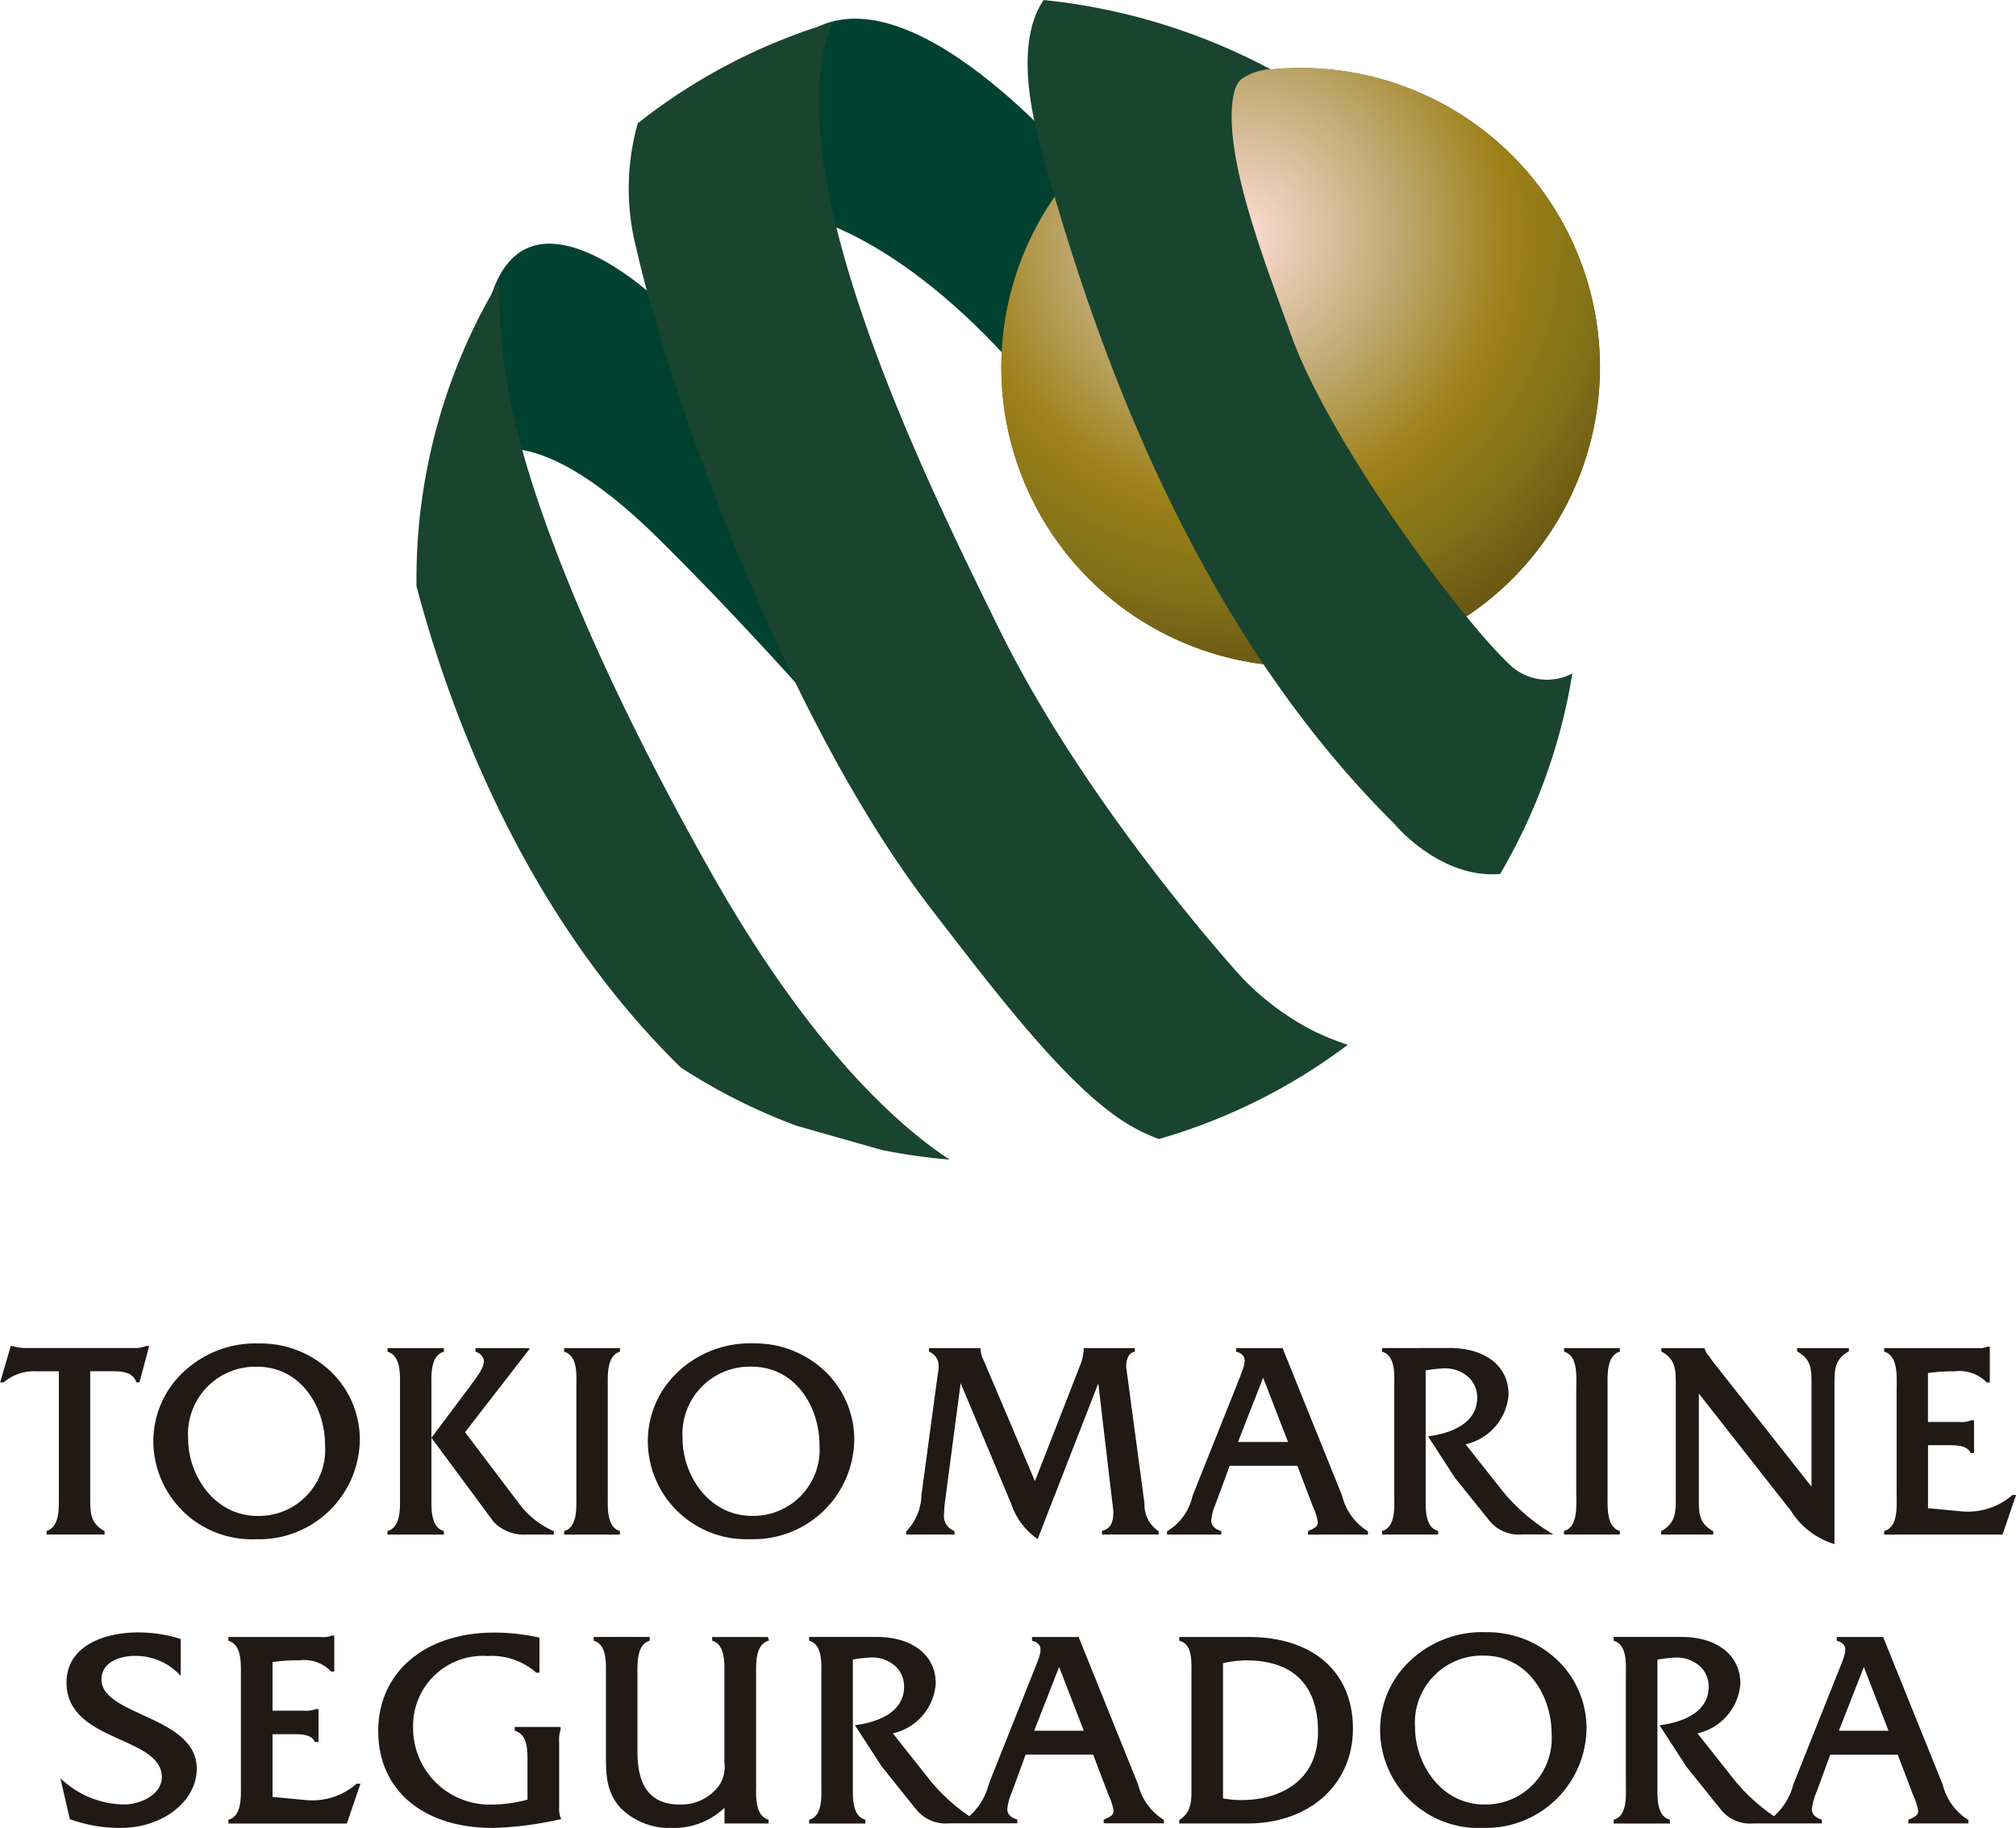 <svg xmlns="http://www.w3.org/2000/svg" xmlns:xlink="http://www.w3.org/1999/xlink" width="142.947" height="129.617"><defs><radialGradient id="b" cx="1156.025" cy="3808.963" r="21.223" gradientUnits="userSpaceOnUse"><stop offset="0" stop-color="#ffddd7"/><stop offset=".285" stop-color="#bfa971"/><stop offset=".602" stop-color="#9d8017"/><stop offset=".805" stop-color="#807119"/><stop offset="1" stop-color="#655212"/></radialGradient><radialGradient id="c" cx="1151.615" cy="3799.512" r="32.26" gradientUnits="userSpaceOnUse"><stop offset="0" stop-color="#ffddd7"/><stop offset=".35" stop-color="#bfa971"/><stop offset=".602" stop-color="#9d8017"/><stop offset=".805" stop-color="#807119"/><stop offset="1" stop-color="#655212"/></radialGradient><radialGradient id="a" cx="1829.812" cy="6275.162" r="37.717" gradientTransform="translate(-469.783 -1601.739) scale(1.648)" gradientUnits="userSpaceOnUse"><stop offset="0" stop-color="#cfd4d2"/><stop offset=".179" stop-color="#84a197"/><stop offset=".419" stop-color="#6b8080"/><stop offset=".602" stop-color="#41785d"/><stop offset=".805" stop-color="#2a5741"/><stop offset="1" stop-color="#194430"/></radialGradient><radialGradient id="d" cx="1735.474" cy="5907.319" r="40.001" gradientTransform="translate(-342.995 -1175.648) scale(1.554)" xlink:href="#a"/><radialGradient id="e" cx="1809.307" cy="6100.481" r="38.722" gradientTransform="translate(-400.312 -1402.368) scale(1.605)" xlink:href="#a"/></defs><path d="M33.821 32.526s3.443-3.679 12.943 5.739 17.353 19.04 17.353 19.04-11.561-44.153-4.644-41.1 12.484 9.833 12.484 9.833l5.2-13.382S65.178-2.081 57.701 2.056c0 0-12.922 9.147-10.889 19.383 0 0-9.074-8.857-11.9-.721-2.587 7.487-1.091 11.808-1.091 11.808z" data-name="Caminho 155" fill="#00422f"/><g data-name="Agrupar 127"><path d="M1156.025 3787.741a21.223 21.223 0 1 0 21.222 21.222 21.222 21.222 0 0 0-21.222-21.222z" data-name="Caminho 156" fill="url(#b)" transform="translate(-1063.8 -3782.922)"/><path d="M1156.025 3787.741a21.223 21.223 0 1 0 21.222 21.222 21.222 21.222 0 0 0-21.222-21.222z" data-name="Caminho 157" fill="url(#c)" transform="translate(-1063.8 -3782.922)"/></g><g data-name="Agrupar 128"><path d="M1114.193 3844.746c-5.967-10.565-11.474-22.278-13.766-31.427a42.062 42.062 0 0 1-1.238-10.473 41.052 41.052 0 0 0-5.859 21.2c0 .154 0 .307.005.46 2.4 9.042 7.687 23.306 18.737 34.11a41.124 41.124 0 0 0 8.237 4.142l6.005 1.707a41.309 41.309 0 0 0 4.823.684c-3.493-2.28-9.809-7.768-16.944-20.403z" data-name="Caminho 158" fill="url(#a)" transform="translate(-1063.8 -3782.922)"/><path d="M1151.38 3851.708c-4.188-4.754-11.955-14.412-16.8-24.316-4.584-9.364-16.141-32.346-11.744-42.9a41.124 41.124 0 0 0-13.813 7.172 16.983 16.983 0 0 0-.1 8.879c1.672 7.642 9.616 32.193 20.922 46.854 4.513 5.852 9.321 12.175 13.43 14.919a12.477 12.477 0 0 0 2.7 1.375 41.114 41.114 0 0 0 13.39-6.682 20.1 20.1 0 0 1-2.337-.937 18.737 18.737 0 0 1-5.648-4.364z" data-name="Caminho 159" fill="url(#d)" transform="translate(-1063.8 -3782.922)"/><path d="M1170.99 3830.186c-3.6-3.294-12.874-15.9-15.584-23.352-1.922-5.286-4.451-11.848-4.264-16.09.036-.822.189-1.938.779-2.277a3.866 3.866 0 0 1 1.55-.59 1.529 1.529 0 0 1 .438-.032 43.579 43.579 0 0 0-16.106-4.923c-1.078 1.564-1.811 4.595-.207 10.458 3.1 11.324 9.827 32.852 25.047 47.932 0 0 3.214 3.936 7.524 3.587a40.977 40.977 0 0 0 5.123-14.22 3.843 3.843 0 0 1-4.3-.493z" data-name="Caminho 160" fill="url(#e)" transform="translate(-1063.8 -3782.922)"/></g><path d="M10.433 95.448h-.082l-.024.011a2.1 2.1 0 0 1-.858.128H1.646l-.2-.027a1.934 1.934 0 0 1-.5-.1l-.02-.009H.762l-.754 2.575h.253l.031-.028a3.288 3.288 0 0 1 2.264-.761h1.617v9.263c0 .807-.072 1.759-.8 2.037l-.072.026v.248h4.117v-.235l-.055-.032c-.952-.557-.967-1.25-.967-2.289v-9.019h1.657c.616 0 1.35.081 1.585.717l.028.072h.222l.69-2.575zm-5.717 23.865c0 2.33 2.039 3.245 3.836 4.054 1.5.675 2.922 1.312 2.922 2.656 0 1.262-1.563 1.934-2.69 1.934a6.64 6.64 0 0 1-4.224-1.611l-.277-.239.667 2.887.06.023a10.245 10.245 0 0 0 3.558.6c2.969 0 5.383-1.887 5.383-4.206 0-2.04-2.033-2.973-3.827-3.8-1.507-.691-2.93-1.344-2.93-2.517 0-1.238 1.3-1.677 2.414-1.677a4.353 4.353 0 0 1 3 1.207l.205.21v-2.612l-.084-.026a9.9 9.9 0 0 0-2.962-.439c-2.329 0-5.05.93-5.05 3.553zm95.618 3.157a4.759 4.759 0 0 1 4.87-5.07c3.125 0 4.813 2.857 4.813 5.545a4.685 4.685 0 0 1-4.774 5.012c-3.031 0-4.909-2.848-4.909-5.487zm-.424-4.631a6.7 6.7 0 0 0-2.053 4.809 6.978 6.978 0 0 0 7.29 6.969 7.135 7.135 0 0 0 7.347-7.068 6.676 6.676 0 0 0-1.982-4.747 7.181 7.181 0 0 0-5.17-2.062 7.417 7.417 0 0 0-5.432 2.1zm-11.541-.1c3.328 0 5.086 1.754 5.086 5.071 0 3.565-2.8 4.834-5.42 4.834a6.925 6.925 0 0 1-1.315-.121v-9.586a7.551 7.551 0 0 1 1.649-.2zm-4.637-1.66h-.118v.269l.086.026c.809.239.794 1.343.781 2.23v8.079c.009.993.017 1.775-.814 2.345l-.053.035v.242h4.833c4.409 0 7.485-2.767 7.485-6.731 0-4.006-2.829-6.494-7.386-6.494zm48.426 2.127c.188.489 1.64 4.237 1.751 4.524h-3.521l1.77-4.524zm1.3-2.127h-3.222v.267l.083.027a.711.711 0 0 1 .467.342c.15.316-.042.807-.21 1.237l-.038.1-3.278 8.228-.108.282a4.519 4.519 0 0 1-1.365 2.227 13.314 13.314 0 0 1-2.706-2.441s-2.206-2.786-2.718-3.435a3.9 3.9 0 0 0 3.04-3.536c0-2-1.644-3.3-4.185-3.3h-4.8v.262l.078.03c.819.306.8 1.418.791 2.312l-.005.3v7.439l.005.294c.01.846.028 2.008-.788 2.3l-.081.029v.264h3.99v-.264l-.079-.029c-.738-.259-.808-1.218-.808-2.029v-9.3a9.918 9.918 0 0 1 1.223-.142 2.46 2.46 0 0 1 1.815.633 1.942 1.942 0 0 1 .595 1.438c0 1.92-2.066 2.518-3.3 2.7l-.181.027 1.906 2.939 2.4 2.99a2.679 2.679 0 0 0 2.371 1.031h4.833v-.262l-.077-.028c-.451-.172-.63-.385-.63-.728a3.767 3.767 0 0 1 .306-1.15s.854-2.322.994-2.707h4.784c.057.146 1.031 2.707 1.031 2.707l.094.24a3.7 3.7 0 0 1 .324 1.053c0 .268-.186.387-.63.587l-.07.033v.255h4.266v-.253l-.066-.033a4.089 4.089 0 0 1-1.756-2.454l-.113-.286-4.115-10.2zm-58.36 2.127c.19.489 1.641 4.237 1.75 4.524h-3.519l1.769-4.524zm1.3-2.127h-3.224v.267l.086.027a.7.7 0 0 1 .464.342c.151.316-.04.807-.208 1.237l-.037.1-3.281 8.228-.1.282a4.538 4.538 0 0 1-1.367 2.227 13.3 13.3 0 0 1-2.7-2.441s-2.209-2.786-2.721-3.435a3.9 3.9 0 0 0 3.04-3.536c0-2-1.641-3.3-4.185-3.3h-4.793v.262l.077.03c.821.306.8 1.418.79 2.312v8.033c.013.846.031 2.008-.788 2.3l-.079.029v.264h3.99v-.264l-.079-.029c-.738-.259-.81-1.218-.81-2.029v-9.307a9.909 9.909 0 0 1 1.221-.142 2.46 2.46 0 0 1 1.815.633 1.941 1.941 0 0 1 .595 1.438c0 1.92-2.066 2.518-3.3 2.7l-.184.027 1.908 2.939 2.4 2.99a2.684 2.684 0 0 0 2.372 1.031h4.833v-.262l-.077-.028c-.453-.172-.63-.385-.63-.728a3.707 3.707 0 0 1 .306-1.15l.994-2.707h4.785c.054.146 1.031 2.707 1.031 2.707l.094.24a3.7 3.7 0 0 1 .324 1.053c0 .268-.186.387-.631.587l-.07.033v.255h4.266v-.253l-.066-.033a4.088 4.088 0 0 1-1.755-2.454l-.114-.286-4.114-10.2zm-22.047 0h-3.852v.262l.077.029c.814.311.8 1.477.79 2.33v6.292a2.374 2.374 0 0 1-.39 1.636 3.337 3.337 0 0 1-2.771 1.333c-2.022 0-3.005-1.221-3.005-3.73V118.7c-.008-.853-.021-2.019.791-2.33l.077-.029v-.263h-3.971v.262l.079.03c.819.306.8 1.457.788 2.3v5.71c0 1.379 0 2.681 1.034 3.82a4.9 4.9 0 0 0 3.644 1.421 5.2 5.2 0 0 0 3.73-1.43v1.113h3.125v-.262l-.076-.028c-.832-.312-.819-1.482-.808-2.335v-7.965c-.011-.86-.024-2.036.808-2.347l.107-.041-.083-.251zm-27.531 6.692c0 4.16 3.185 6.85 8.113 6.85a24.524 24.524 0 0 0 4.609-.575l.254-.048-.058-.136a1.854 1.854 0 0 1-.089-.73v-4.654a2.243 2.243 0 0 1 .09-.8l.009-.021v-.2H36.5v.259l.075.031c.768.309.828 1.106.828 2.118v2.746a9.819 9.819 0 0 1-2.611.353 5.425 5.425 0 0 1-5.5-5.467 4.956 4.956 0 0 1 5.283-5.07 4.821 4.821 0 0 1 3.408 1.144l.035.04h.232v-2.487l-.094-.02a14.9 14.9 0 0 0-3.109-.337c-4.924 0-8.232 2.815-8.232 7.007zm-3.238-6.791h-.089l-.026.016a1.421 1.421 0 0 1-.681.085h-6.592v.262l.078.03c.831.311.818 1.487.809 2.347v7.963c.01.86.022 2.038-.806 2.33l-.081.029v.264h8.4l.965-2.823h-.271l-.034.028a4.769 4.769 0 0 1-3.544 1.135s-2.189-.207-2.386-.227v-4.448h1.393c.586 0 1.314 0 1.585.491l.034.062h.248v-2.333h-.206l-.025.014a1.949 1.949 0 0 1-.811.1h-2.218v-3.443a11.265 11.265 0 0 1 1.884-.126 2.651 2.651 0 0 1 2.228.748l.036.042h.231v-2.548zm117.405-20.486h-.085l-.027.013a1.45 1.45 0 0 1-.685.088h-6.593v.251l.078.026c.835.312.822 1.5.814 2.357l-.005.264v7.449l.005.259c.008.864.021 2.045-.814 2.342l-.078.026v.251h8.394l.963-2.813h-.258l-.03.027a4.81 4.81 0 0 1-3.557 1.141s-2.209-.213-2.4-.229v-4.466h1.4c.588 0 1.319 0 1.591.495l.032.057h.239v-2.32h-.2l-.022.011a1.9 1.9 0 0 1-.817.11h-2.228v-3.466a11.6 11.6 0 0 1 1.894-.123 2.665 2.665 0 0 1 2.234.748l.036.042h.223v-2.536zm-9.99.1h-3.572v.237l.057.033c.948.539.965 1.23.965 2.27v7.286l-7-8.874-.271-.392a1.084 1.084 0 0 1-.28-.465l-.027-.075-.081-.02H117.8v.237l.055.031c.97.561.97 1.291.97 2.393v7.883c0 1.1 0 1.831-.99 2.411l-.054.032v.235h3.7v-.235l-.057-.032c-.948-.557-.966-1.25-.966-2.292v-7.44l6.545 8.337a5.521 5.521 0 0 0 2.922 2.291l.151.051V98.248c0-1.1 0-1.832.965-2.393l.055-.031v-.237zm-16.247 0h-3.85v.249l.072.028c.825.308.81 1.425.8 2.32l-.005.3v7.446l.005.263c.008.863.022 2.045-.8 2.341l-.074.026v.248h3.959v-.248l-.07-.026c-.818-.312-.806-1.485-.8-2.341v-7.971c-.01-.864-.022-2.047.8-2.359l.07-.028v-.249zm-16.64 0h-.115v.249l.073.028c.825.308.807 1.425.794 2.32v8.041c.013.851.031 2.013-.792 2.309l-.075.024v.25h3.98v-.25l-.072-.024c-.745-.264-.815-1.227-.815-2.041v-9.322a10 10 0 0 1 1.231-.143 2.46 2.46 0 0 1 1.822.636 1.946 1.946 0 0 1 .6 1.444c0 1.927-2.073 2.529-3.309 2.714l-.171.026 1.9 2.932c.007.011 2.406 2.992 2.406 2.992a2.671 2.671 0 0 0 2.368 1.029h2.2l-.329-.207a13.575 13.575 0 0 1-3.16-2.741s-2.228-2.817-2.728-3.446a3.9 3.9 0 0 0 3.049-3.534c0-2-1.641-3.294-4.182-3.294zm-8.543 2.1c.177.466 1.656 4.286 1.764 4.557h-3.546c.1-.271 1.6-4.093 1.782-4.557zm1.3-2.1H87.65v.253l.077.028a.711.711 0 0 1 .47.344c.153.321-.041.811-.21 1.246l-.035.1-3.285 8.238-.108.279a3.942 3.942 0 0 1-1.746 2.467l-.062.029v.241h3.844v-.248l-.074-.026a.941.941 0 0 1-.58-.444.651.651 0 0 1-.057-.286 3.873 3.873 0 0 1 .308-1.161s.841-2.287 1-2.714h4.8l1.032 2.714.092.239a3.631 3.631 0 0 1 .324 1.054c0 .272-.183.4-.632.6l-.066.031v.241h4.255v-.237l-.061-.033a4.1 4.1 0 0 1-1.762-2.461l-.112-.285-4.119-10.206zm-10.514 0h-3.515v.132a3.374 3.374 0 0 1-.289 1.185l-3.165 8.119c-.2-.477-3.59-8.458-3.59-8.458l-.057-.133a1.824 1.824 0 0 1-.207-.713v-.112l-.112-.02h-3.552v.239l.056.031c.758.414.662 1.029.576 1.575l-.024.147-1.118 8.279-.018.1a3.839 3.839 0 0 1-1.048 2.595l-.037.034v.22h3.429v-.241l-.068-.031a1.129 1.129 0 0 1-.676-1.19 8.565 8.565 0 0 1 .1-1.1s.978-7.426 1.077-8.169c.3.7 3.574 8.527 3.574 8.527a4.925 4.925 0 0 0 1.769 2.437l.118.09 4.3-11.041c.094.811 1.069 9.076 1.069 9.076 0 .674-.127 1.171-.729 1.363l-.079.024v.252h4.016v-.228l-.046-.035a2.252 2.252 0 0 1-.956-1.937l-1.3-9.7c0-.2.039-.9.529-1.043l.083-.026v-.255zm-31.954 6.4a4.772 4.772 0 0 1 4.884-5.084c3.134 0 4.824 2.865 4.824 5.558a4.7 4.7 0 0 1-4.785 5.023c-3.041 0-4.923-2.854-4.923-5.5zm-.413-4.634a6.718 6.718 0 0 0-2.051 4.81 6.979 6.979 0 0 0 7.291 6.971 7.136 7.136 0 0 0 7.345-7.068 6.672 6.672 0 0 0-1.981-4.748 7.2 7.2 0 0 0-5.17-2.065 7.452 7.452 0 0 0-5.434 2.1zm-4.137-1.761h-3.848v.249l.073.028c.827.308.812 1.425.794 2.32v8.009c.011.863.024 2.045-.792 2.341l-.075.026v.248h3.96v-.248l-.073-.026c-.816-.312-.8-1.485-.794-2.341v-7.971c-.009-.864-.022-2.047.794-2.359l.073-.028v-.249zm-12.486 0h-3.886v.249l.073.028c.836.312.823 1.484.814 2.344v7.965c.009.864.022 2.047-.814 2.362l-.073.026v.248h4v-.248l-.073-.026c-.836-.315-.824-1.5-.814-2.358V98.22c-.01-.864-.022-2.047.811-2.344l.076-.026v-.251zm2.46 0h-.111v.244l.065.029a.82.82 0 0 1 .512.5c.12.468-.364 1.121-.789 1.693l-.28.388v-.005l-2.627 3.505 4.417 5.973a3 3 0 0 0 2.3.894h1.961v-.241l-.066-.031a6.109 6.109 0 0 1-2.318-1.823l-3.913-5.165 4.6-5.942-.23-.02zm-20.484 6.4a4.772 4.772 0 0 1 4.883-5.084c3.132 0 4.826 2.865 4.826 5.558a4.7 4.7 0 0 1-4.786 5.023c-3.041 0-4.923-2.854-4.923-5.5zm-.412-4.634a6.713 6.713 0 0 0-2.054 4.81 6.98 6.98 0 0 0 7.29 6.971 7.137 7.137 0 0 0 7.35-7.068 6.674 6.674 0 0 0-1.983-4.748 7.2 7.2 0 0 0-5.169-2.065 7.447 7.447 0 0 0-5.434 2.1z" data-name="Caminho 161" fill="#211915" fill-rule="evenodd"/></svg>